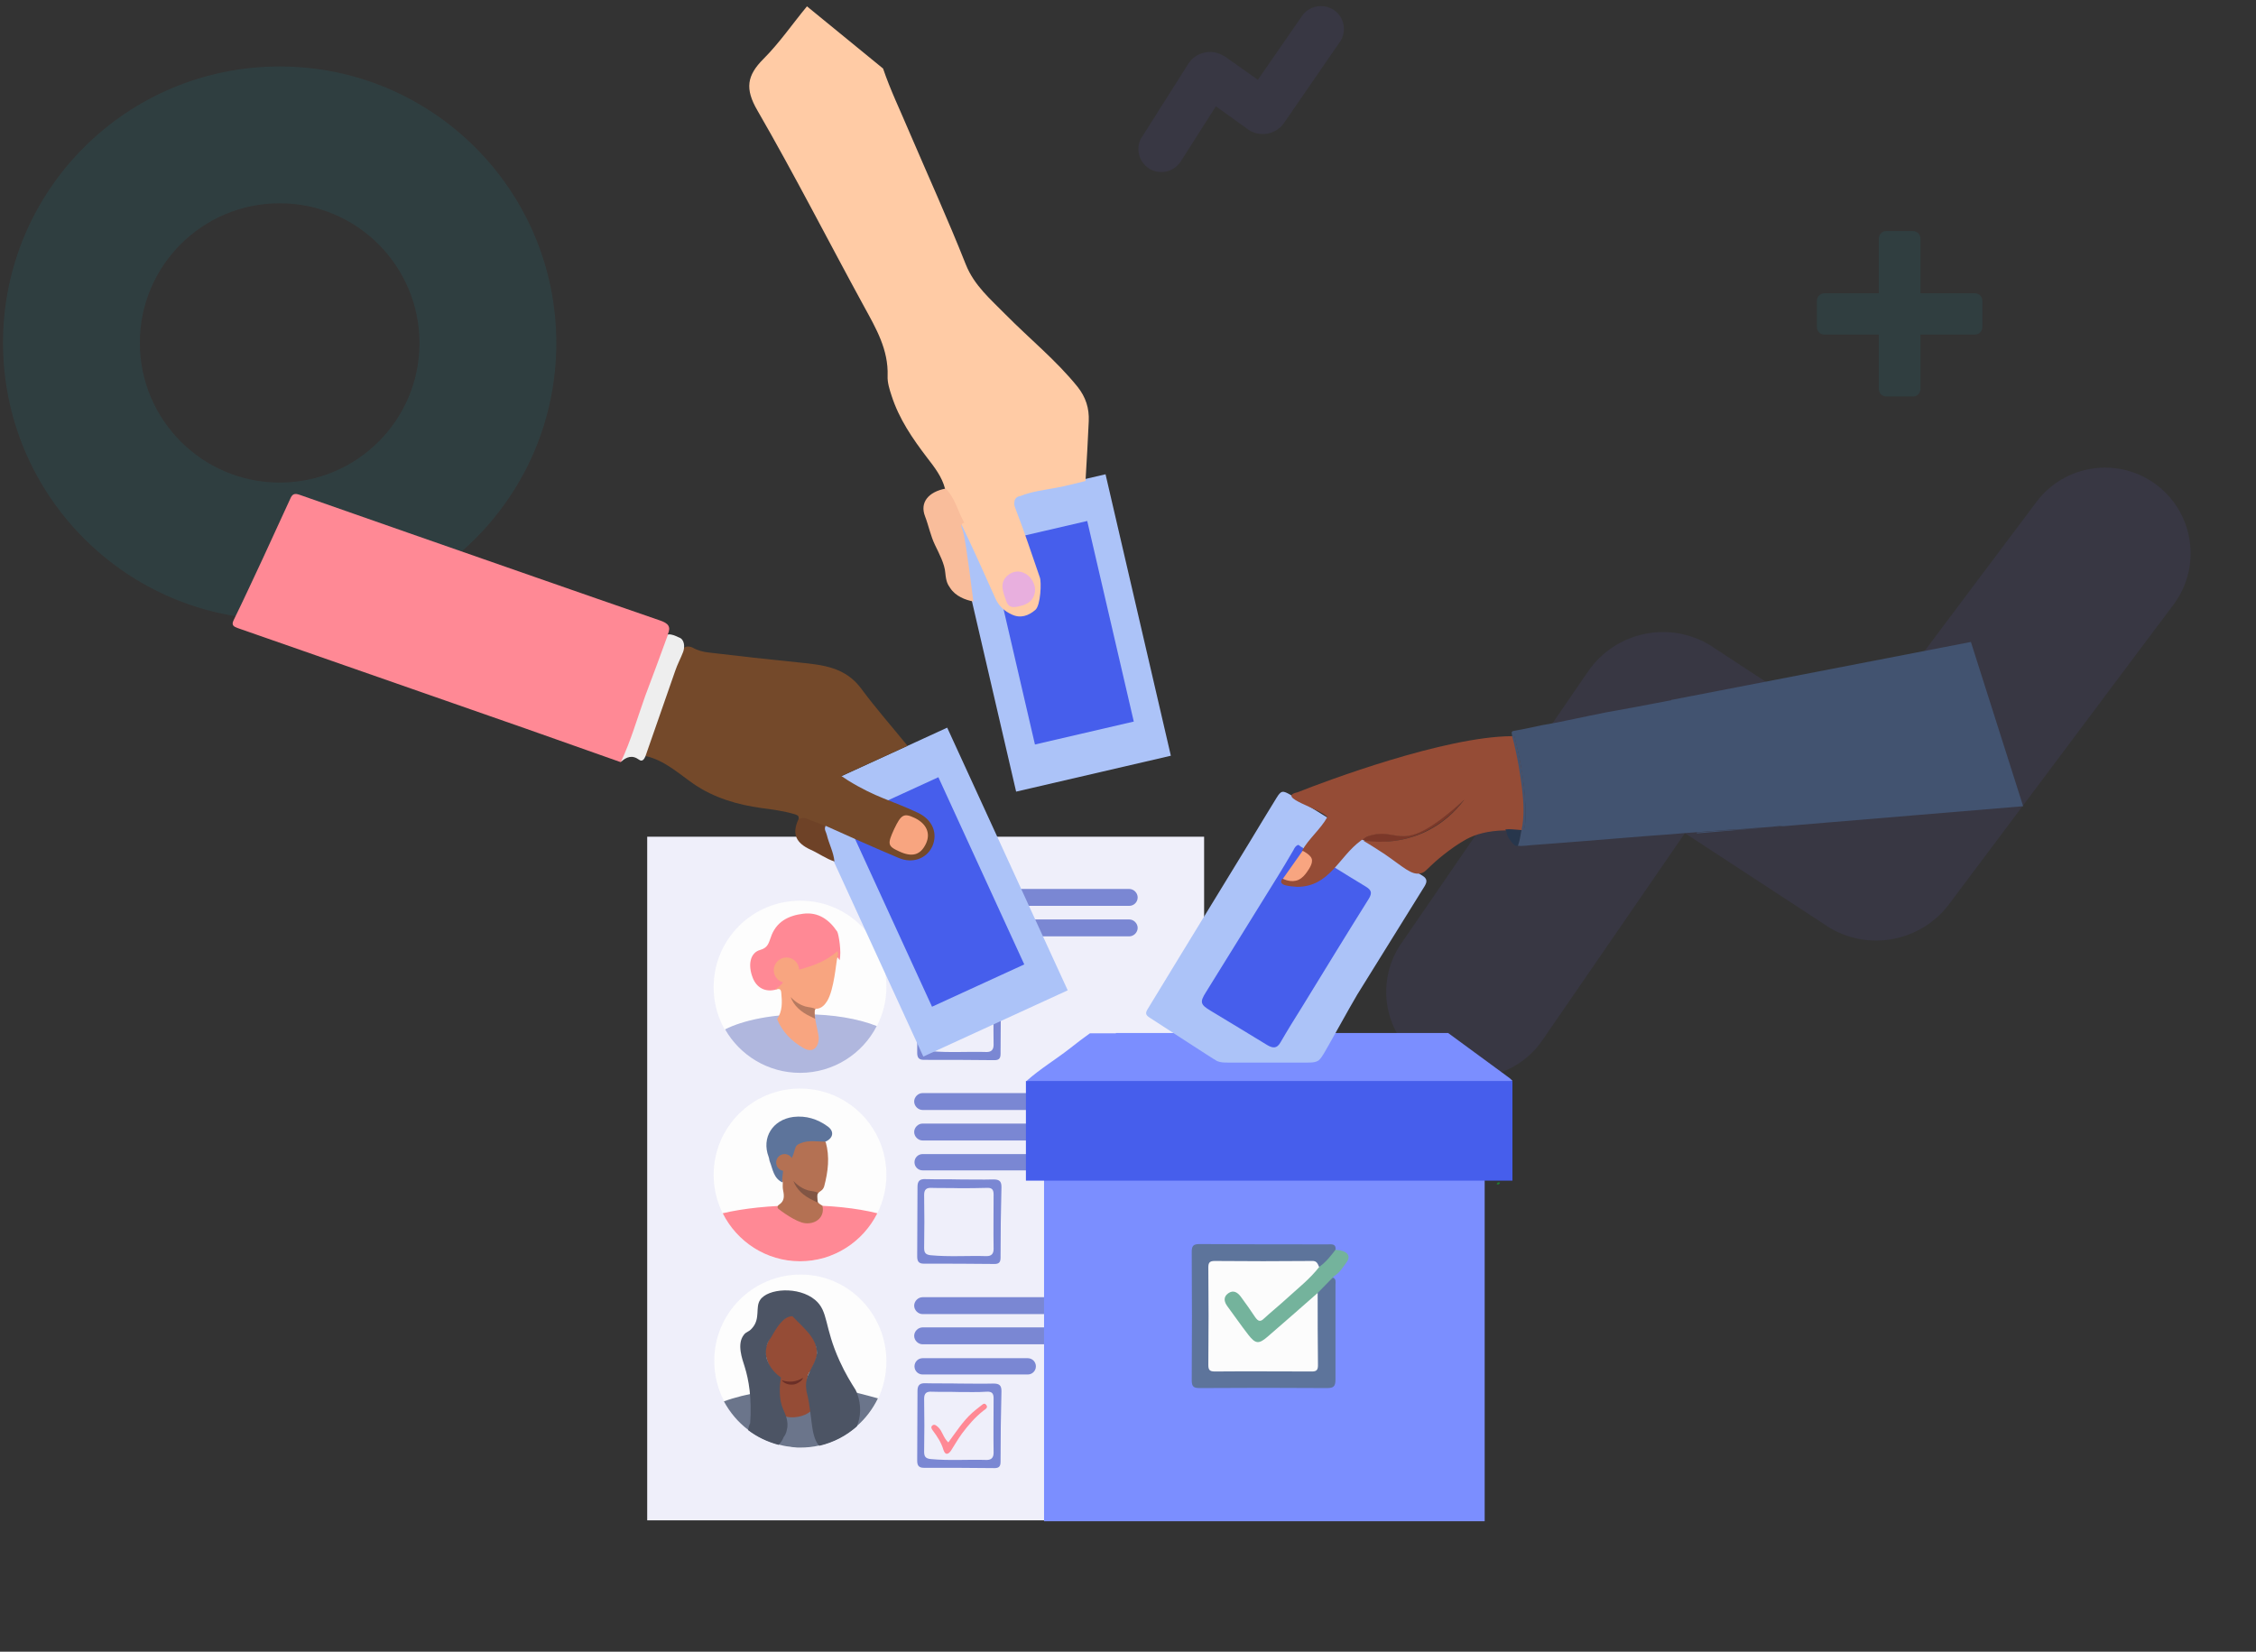 <?xml version="1.0" encoding="utf-8"?>
<!-- Generator: Adobe Illustrator 25.2.0, SVG Export Plug-In . SVG Version: 6.00 Build 0)  -->
<svg version="1.1" id="Capa_1" xmlns="http://www.w3.org/2000/svg" xmlns:xlink="http://www.w3.org/1999/xlink" x="0px" y="0px"
	 viewBox="0 0 747 547" style="enable-background:new 0 0 747 547;" xml:space="preserve">
<rect x="0" y="0" width="747" height="547" fill="#333333" stroke="none"/>
<style type="text/css">
	.st0{opacity:8.454241e-02;fill:#7367F0;enable-background:new    ;}
	.st1{opacity:7.026599e-02;fill-rule:evenodd;clip-rule:evenodd;fill:#00CFE8;enable-background:new    ;}
	.st2{opacity:7.393973e-02;fill-rule:evenodd;clip-rule:evenodd;fill:#00CFE8;enable-background:new    ;}
	.st3{fill:#227D35;}
	.st4{fill:#EFEFFA;}
	.st5{fill:#FDFDFD;}
	.st6{fill:#B0B7DE;}
	.st7{fill:#FF8995;}
	.st8{fill:#F8A580;}
	.st9{fill:#B67A60;}
	.st10{fill:#6B758B;}
	.st11{fill:#954C36;}
	.st12{fill:#6B2F27;}
	.st13{fill:#4C5464;}
	.st14{fill:#B47153;}
	.st15{fill:#5D749B;}
	.st16{fill:#815544;}
	.st17{fill:#7A87D3;}
	.st18{fill:#ACC3F8;}
	.st19{fill:#465EEC;}
	.st20{fill:#74492A;}
	.st21{fill:#EEEEEE;}
	.st22{fill:#6E4227;}
	.st23{fill:#FFCBA5;}
	.st24{fill:#F9BD9B;}
	.st25{fill:#E8AFDE;}
	.st26{fill:#7B8EFF;}
	.st27{fill:#74B39C;}
	.st28{fill:#FCFCFC;}
	.st29{fill:#7B3829;}
	.st30{fill:#27364C;}
	.st31{fill:#425370;}
</style>
<g id="_xD83D__xDCDD_-Pages-New">
	<g id="Login-" transform="translate(-113, -271)">
		<g id="Illustration" transform="translate(113.5, 271.5)">
			<g id="Shape" transform="translate(0.5, 0.5)">
				<g id="Group-59" transform="translate(0, 0.819)">
					<path id="Path" class="st0" d="M673.3,164.4c9.4-12.5,27.1-15.1,39.7-5.7c12.4,9.3,15,26.8,6,39.3l-0.3,0.4l-74.3,99.2
						c-9.5,12.6-27,15.8-40.3,7.4l-0.4-0.3l-46.8-30.6l-47.2,68.6c-8.8,12.8-26.1,16.1-39,7.6l-0.4-0.3c-12.8-8.8-16.1-26.1-7.6-39
						l0.3-0.4l61.8-90c9.2-13.4,27.3-17.1,41-8.4l0.4,0.3l47.6,31.2L673.3,164.4z"/>
					<path id="Path_1_" class="st0" d="M430.1,3.5c2.4-3.5,7.1-4.3,10.6-2c3.4,2.3,4.3,7,2.1,10.4l-0.1,0.1L424.1,39
						c-2.7,3.8-8,4.7-11.8,2.1l-0.1-0.1l-10.6-7.6L390,51.6c-2.2,3.5-6.8,4.6-10.4,2.5l-0.1-0.1c-3.5-2.2-4.6-6.8-2.5-10.3l0.1-0.1
						l15.3-24.2c2.5-4,7.8-5.2,11.8-2.7l0.2,0.1l0.2,0.1l10.9,7.7L430.1,3.5z"/>
					<path id="_x2B_" class="st1" d="M634.9,127v-18l0,0h18c1.4,0,2.5-1.1,2.5-2.5v-8.7c0-1.4-1.1-2.5-2.5-2.5h-18l0,0V77.2
						c0-1.4-1.1-2.5-2.5-2.5h-8.8c-1.4,0-2.5,1.1-2.5,2.5v18.1l0,0h-18c-1.4,0-2.5,1.1-2.5,2.5v8.7c0,1.4,1.1,2.5,2.5,2.5h18l0,0v18
						c0,1.4,1.1,2.5,2.5,2.5h8.8C633.8,129.5,634.9,128.4,634.9,127z"/>
					<path id="Oval" class="st2" d="M91.6,20.2c50.6,0,91.6,41,91.6,91.6s-41,91.6-91.6,91.6S0,162.3,0,111.7S41,20.2,91.6,20.2z
						 M91.6,65.5c-25.6,0-46.3,20.7-46.3,46.2S66,158,91.6,158s46.3-20.7,46.3-46.2S117.2,65.5,91.6,65.5z"/>
				</g>
			</g>
		</g>
	</g>
</g>
<g>
	<g>
		<path class="st3" d="M496.7,391.7c-0.3,0.5-0.6,0.7-1.1,0.5c0,0,0-0.1,0-0.1C495.8,391.6,496.2,391.4,496.7,391.7
			C496.7,391.6,496.7,391.7,496.7,391.7z"/>
		<g>
			<rect x="214.3" y="277.1" class="st4" width="184.4" height="226.4"/>
			<g>
				<g>
					<g>
						<path class="st5" d="M293.5,326.8c0,4.7-1.1,9.1-3.2,13.1c-6-2.4-14.5-3.9-24-3.9c-10.8,0-20.4,2-26.3,5
							c-2.4-4.2-3.7-9-3.7-14.1c0-15.8,12.8-28.6,28.6-28.6C280.7,298.2,293.5,311,293.5,326.8z"/>
						<path class="st6" d="M290.3,339.8c-4.7,9.2-14.3,15.5-25.4,15.5c-10.6,0-19.9-5.8-24.8-14.4c5.9-3,15.5-5,26.3-5
							C275.8,335.9,284.3,337.4,290.3,339.8z"/>
						<g>
							<path class="st7" d="M257,327.7c-3.5,1-6.5-0.5-7.8-4c-1.6-4.2-0.8-8.2,2.5-9.1c2.5-0.7,2.8-2.2,3.5-4.1
								c1.7-5.2,5.8-7.3,10.8-7.9c4.9-0.6,8.5,1.9,11.2,5.9c0.5,0.8,1.5,6.8,0.8,9.5c-1-1.8-1.8-1.4-2.8-0.6
								c-3.1,2.4-6.9,3.4-10.6,4.4c-1.6,0.4-2.8,0.1-3.1-1.8c-0.2-0.9-0.7-1.7-1.7-1.5c-1.1,0.2-0.8,1.3-0.8,2.1
								c0,0.6,0.3,1.2,0.6,1.8c1.1,2.5,0.6,3.7-1.8,5C257.5,327.4,257.2,327.5,257,327.7z"/>
							<path class="st8" d="M277.3,315c-3.7,3.3-7.9,4.8-12.3,6c-0.1,0-0.3,0.1-0.4,0.1c-0.1-2.2-1.9-4-4.2-4
								c-2.3,0-4.2,1.9-4.2,4.2c0,1.9,1.3,3.6,3.1,4c-0.3,0.5-0.8,0.9-1.3,1.4c-0.4,0.3-0.9,0.5-1.1,1c1.1-0.3,1.7-0.3,1.8,1.2
								c0.3,3,0.4,6-1.4,8.6c1.7,4.2,4.8,7.3,8.6,9.5c2.9,1.8,5.1,0.3,5.2-3.2c0-1.1-0.8-4.1-1.2-6.5c-0.3-1.6-0.3-2.9,0.2-3.2
								c0,0,0.1,0,0.2,0c1.7-0.1,2.8-1.3,3.6-2.6c2.3-3.8,3-13,3.2-13.6c0.2-0.7,0.3-1.5,0.4-2.2C277.4,315.5,277.3,315.2,277.3,315
								z"/>
							<path class="st9" d="M269.9,337.4c-0.5-0.2-0.9-0.5-1.4-0.7c-3.5-1.6-5.7-3.8-6.7-6.5c1.8,1.9,3.5,2.7,4.8,3.1
								c1.5,0.4,2.6,0.3,3.4,0.9C269.6,334.4,269.7,335.8,269.9,337.4z"/>
						</g>
					</g>
					<g>
						<path class="st5" d="M293.5,450.9c0,4.4-1,8.5-2.7,12.2c-1.7,3.5-4.1,6.7-7,9.2c-3.5,3.1-7.7,5.3-12.4,6.4
							c-2.1,0.5-4.2,0.7-6.4,0.7c-0.6,0-1.3,0-1.9-0.1h0c-0.5,0-1-0.1-1.5-0.2c-1.3-0.1-2.5-0.4-3.7-0.7c-3.7-1-7.1-2.6-10.1-4.9
							c-3.3-2.5-6-5.7-8-9.4c-2.1-4-3.3-8.6-3.3-13.4c0-15.8,12.8-28.6,28.6-28.6S293.5,435.1,293.5,450.9z"/>
						<path class="st10" d="M290.7,463.1c-1.7,3.5-4.1,6.7-7,9.2c-3.5,3.1-7.7,5.3-12.4,6.4c-2.1,0.5-4.2,0.7-6.4,0.7
							c-0.6,0-1.3,0-1.9-0.1h0c-0.5,0-1-0.1-1.5-0.2c-1.3-0.1-2.5-0.4-3.7-0.7c-3.7-1-7.1-2.6-10.1-4.9c-3.3-2.5-6-5.7-8-9.4
							c3.5-1.3,7.9-2.4,12.8-3.2c1.7-0.3,3.5-0.5,5.4-0.6c0.1,0,0.1,0,0.2,0c2.8-0.2,5.8-0.4,8.9-0.4h0.4c5.9,0,11.5,0.5,16.5,1.4
							C286.2,461.9,288.6,462.5,290.7,463.1z"/>
						<path class="st11" d="M258,467.7c-0.6-0.9-0.2-2.1-0.4-4.1c-0.2-1.7,0.4-3.4,0.5-5.1c0-1.1,0-1.9-0.9-2.7
							c-1.4-1.2-2.3-2.8-2.9-4.5c-0.5-1.3-0.8-2.6-1.1-3.9c-0.1-0.3,0-0.4,0.1-0.7c0.7-1.8,1.5-3.6,2.4-5.2c1.2-2,2.5-3.9,4.5-5.2
							c0.4-0.2,0.8-0.5,1.2-0.6c0.6-0.2,1.1-0.2,1.6,0.3c1.8,2.1,3.8,4,5.6,6.1c1.1,1.3,1.6,3,1.9,4.7c0.4,2.4-0.6,4.5-1.7,6.5
							c-0.1,0.2-0.2,0.5-0.3,0.7c-1.1,0.9-1.2,2.1-1.1,3.4c0.1,0.9,0,1.9,0,2.8c0,1.9,0.1,1.6,1.7,2c0.8,0.2,1.7,0.3,2.4,0.7
							c-0.1,0-0.1,0-0.2,0.1c-0.1,0.1-0.1,0.3-0.1,0.4c0,0.3-1.3,3.6-4.6,5.1C263.7,469.8,259.4,469.8,258,467.7z"/>
						<path class="st12" d="M258.8,457.1c2.5,0.8,4.8,0.6,7.1-0.8c-0.2,0.9-1.8,2-3,2.2C261.4,458.7,259.9,458.4,258.8,457.1z"/>
						<path class="st13" d="M283.7,472.4c-3.5,3.1-7.7,5.3-12.4,6.4c-0.3-0.3-0.6-0.6-0.8-1c-0.6-1-1-2.3-1.3-3.7v0
							c-0.7-3.7-0.9-8.5-2.1-13.1c-0.1-0.3-0.1-0.5-0.1-0.8c-0.3-1.7,0-3.1,0.4-4.4c0,0,0,0,0,0c0.1-0.4,0.3-0.8,0.5-1.1
							c0.9-2.1,2.3-3.9,2.6-6.6c-0.1-5.2-4.5-8.3-8.1-12.2c-3.3,0-5.6,4.5-7.2,7.2c-0.7,0.9-1.3,2.1-1.5,3.5c-0.2,1-0.1,1.9,0.1,2.9
							c0,0.1,0.1,0.3,0.1,0.4c0,0.1,0,0.2,0.1,0.3c0.7,2.3,2.3,4.4,4.6,6c-0.3,1.6-0.4,3-0.4,4.3c0,2.8,0.5,4.9,1.2,6.4
							c0.6,1.4,1.9,4,1.1,6.8c-0.2,1-0.6,1.7-1,2.2c-0.2,0.5-0.5,1.2-1,1.8c-0.2,0.3-0.5,0.6-0.7,0.8c-3.7-1-7.1-2.6-10.1-4.9
							c0.1-0.7,0.3-1.5,0.7-2.3c0.6-8.3-0.5-14.4-1.8-18.6c-0.9-2.8-2.6-7.5-0.4-10.5c0.9-1.3,1.6-0.9,2.8-2.3
							c2.9-3.2,1-6.9,2.7-9.4c2.5-3.8,12.7-4.6,18.2,0c4.5,3.8,2.9,8.8,8.1,20.2c1.9,4.2,3.9,7.4,5.3,9.6c0.2,0.4,0.3,0.7,0.5,1.1
							C285.3,465.6,285,469.3,283.7,472.4z"/>
					</g>
					<g>
						<path class="st5" d="M293.5,389.1c0,4.6-1.1,8.9-3,12.7c-4.7,9.4-14.4,15.9-25.6,15.9c-11.2,0-20.9-6.5-25.6-15.9
							c-1.9-3.8-3-8.1-3-12.7c0-15.8,12.8-28.6,28.6-28.6C280.7,360.5,293.5,373.3,293.5,389.1z"/>
						<path class="st7" d="M290.5,401.8c-4.7,9.4-14.4,15.9-25.6,15.9c-11.2,0-20.9-6.5-25.6-15.9c6.8-1.6,15.8-2.6,25.6-2.6
							C274.7,399.1,283.7,400.1,290.5,401.8z"/>
						<g>
							<path class="st14" d="M272.3,399.3c0.9,3.5-1.9,6.2-5.7,5.8c-3-0.3-8.2-4.2-8.9-4.8c-0.4-0.4-0.3-1,0.2-1.3
								c1.9-1.2,1.8-2.9,1.4-4.8c-0.2-0.9-0.1-1.8-0.1-2.7c-1.2-2.1-0.1-4.5-0.7-6.6c-0.2-0.6,0.7-1.2,1.3-1
								c1.6,0.6,1.8-0.5,2.3-1.4c0.2-0.4,0.4-0.8,0.5-1.2c0.4-2.9,2.6-3.7,5.1-3.8c1.9-0.1,3.9-0.8,5.7,0.7
								c1.4,4.9,0.8,9.8-0.5,14.7c-0.2,0.6-0.5,1.1-1.1,1.5C269.5,395.9,269.7,397.9,272.3,399.3z"/>
							<path class="st15" d="M273.3,378.1c-2.7,0-5.5-0.6-8.2,0.5c-1.1,0.4-1.6,0.9-1.9,2c-0.3,1.1-0.6,2.2-1.2,3.2
								c-0.3,0.6-0.7,1.7-1.9,0.6c-0.8-0.7-1.5,0.1-1.2,0.9c1,2.1-0.2,4.2,0.2,6.3c-3-1.4-3.2-4.4-4.2-6.9c-0.2-0.5-0.2-1.1-0.4-1.6
								c-2.4-6.3,1.3-12.3,8.2-13.2c4.2-0.5,8,0.7,11.3,3.1C276.3,374.6,276,376.9,273.3,378.1z"/>
							<path class="st16" d="M270.8,398.3c-0.5-0.2-0.9-0.5-1.4-0.7c-3.5-1.6-5.7-3.8-6.7-6.5c1.8,1.9,3.5,2.7,4.8,3.1
								c1.5,0.4,2.6,0.3,3.4,0.9C270.5,395.3,270.6,396.7,270.8,398.3z"/>
							<circle class="st14" cx="259.8" cy="385" r="2.8"/>
						</g>
					</g>
				</g>
				<path class="st7" d="M314,477.7c2.6-3.5,4.8-7,7.9-9.8c0.9-0.8,1.8-1.5,2.7-2.2c0.6-0.4,1.2-1.3,1.9-0.5c0.9,1-0.4,1.6-0.9,2
					c-2.8,2.2-5,4.8-7.1,7.6c-1.3,1.8-2.4,3.7-3.6,5.6c-0.9,1.3-1.9,1.6-2.5-0.2c-0.7-2.4-2-4.4-3.5-6.4c-0.4-0.5-0.8-1.2-0.2-1.7
					c0.7-0.6,1.3,0,1.9,0.5C312.1,474,312.3,476.1,314,477.7z"/>
				<g>
					<path class="st17" d="M317.7,323.1c3.7,0,7.5,0.1,11.2,0c1.9,0,2.7,0.5,2.7,2.5c-0.2,7.8-0.3,15.6-0.3,23.4
						c0,1.5-0.5,2.1-2,2.1c-7.8-0.1-15.6-0.1-23.4-0.1c-1.8,0-2.2-0.9-2.2-2.4c0-7.7,0.1-15.4,0.1-23.1c0-1.9,0.8-2.6,2.7-2.5
						C310.2,323.1,313.9,323,317.7,323.1C317.7,323,317.7,323,317.7,323.1z M317.5,325.9C317.5,325.9,317.5,325.9,317.5,325.9
						c-3-0.1-6,0-9-0.1c-1.7-0.1-2.5,0.5-2.5,2.3c0.1,5.9,0.1,11.8,0,17.6c0,1.6,0.5,2.2,2.1,2.4c6.2,0.6,12.4,0.1,18.6,0.3
						c1.5,0,2.3-0.7,2.3-2.4c-0.1-6,0-12,0-18c0-1.7-0.6-2.3-2.3-2.2C323.8,325.9,320.6,325.9,317.5,325.9z"/>
					<g>
						<path class="st17" d="M373.9,300h-68.4c-1.5,0-2.8-1.3-2.8-2.8l0,0c0-1.5,1.3-2.8,2.8-2.8h68.4c1.5,0,2.8,1.3,2.8,2.8l0,0
							C376.7,298.8,375.4,300,373.9,300z"/>
						<path class="st17" d="M373.9,310.1h-68.4c-1.5,0-2.8-1.3-2.8-2.8v0c0-1.5,1.3-2.8,2.8-2.8h68.4c1.5,0,2.8,1.3,2.8,2.8v0
							C376.7,308.8,375.4,310.1,373.9,310.1z"/>
						<path class="st17" d="M340.3,320.1h-34.8c-1.5,0-2.7-1.2-2.7-2.7l0,0c0-1.5,1.2-2.7,2.7-2.7h34.8c1.5,0,2.7,1.2,2.7,2.7l0,0
							C343,318.9,341.8,320.1,340.3,320.1z"/>
					</g>
				</g>
				<g>
					<path class="st17" d="M317.7,390.6c3.7,0,7.5,0.1,11.2,0c1.9,0,2.7,0.5,2.7,2.5c-0.2,7.8-0.3,15.6-0.3,23.4
						c0,1.5-0.5,2.1-2,2.1c-7.8-0.1-15.6-0.1-23.4-0.1c-1.8,0-2.2-0.9-2.2-2.4c0-7.7,0.1-15.4,0.1-23.1c0-1.9,0.8-2.6,2.7-2.5
						C310.2,390.6,313.9,390.5,317.7,390.6C317.7,390.6,317.7,390.6,317.7,390.6z M317.5,393.5C317.5,393.4,317.5,393.4,317.5,393.5
						c-3-0.1-6,0-9-0.1c-1.7-0.1-2.5,0.5-2.5,2.3c0.1,5.9,0.1,11.8,0,17.6c0,1.6,0.5,2.2,2.1,2.4c6.2,0.6,12.4,0.1,18.6,0.3
						c1.5,0,2.3-0.7,2.3-2.4c-0.1-6,0-12,0-18c0-1.7-0.6-2.3-2.3-2.2C323.8,393.5,320.6,393.5,317.5,393.5z"/>
					<g>
						<path class="st17" d="M373.9,367.6h-68.4c-1.5,0-2.8-1.3-2.8-2.8l0,0c0-1.5,1.3-2.8,2.8-2.8h68.4c1.5,0,2.8,1.3,2.8,2.8l0,0
							C376.7,366.3,375.4,367.6,373.9,367.6z"/>
						<path class="st17" d="M373.9,377.7h-68.4c-1.5,0-2.8-1.3-2.8-2.8l0,0c0-1.5,1.3-2.8,2.8-2.8h68.4c1.5,0,2.8,1.3,2.8,2.8l0,0
							C376.7,376.4,375.4,377.7,373.9,377.7z"/>
						<path class="st17" d="M340.3,387.6h-34.8c-1.5,0-2.7-1.2-2.7-2.7l0,0c0-1.5,1.2-2.7,2.7-2.7h34.8c1.5,0,2.7,1.2,2.7,2.7l0,0
							C343,386.4,341.8,387.6,340.3,387.6z"/>
					</g>
				</g>
				<g>
					<path class="st17" d="M317.7,458.2c3.7,0,7.5,0.1,11.2,0c1.9,0,2.7,0.5,2.7,2.5c-0.2,7.8-0.3,15.6-0.3,23.4
						c0,1.5-0.5,2.1-2,2.1c-7.8-0.1-15.6-0.1-23.4-0.1c-1.8,0-2.2-0.9-2.2-2.4c0-7.7,0.1-15.4,0.1-23.1c0-1.9,0.8-2.6,2.7-2.5
						C310.2,458.2,313.9,458.1,317.7,458.2C317.7,458.1,317.7,458.2,317.7,458.2z M317.5,461C317.5,461,317.5,461,317.5,461
						c-3-0.1-6,0-9-0.1c-1.7-0.1-2.5,0.5-2.5,2.3c0.1,5.9,0.1,11.8,0,17.6c0,1.6,0.5,2.2,2.1,2.4c6.2,0.6,12.4,0.1,18.6,0.3
						c1.5,0,2.3-0.7,2.3-2.4c-0.1-6,0-12,0-18c0-1.7-0.6-2.3-2.3-2.2C323.8,461.1,320.6,461,317.5,461z"/>
					<g>
						<path class="st17" d="M373.9,435.2h-68.4c-1.5,0-2.8-1.3-2.8-2.8v0c0-1.5,1.3-2.8,2.8-2.8h68.4c1.5,0,2.8,1.3,2.8,2.8v0
							C376.7,433.9,375.4,435.2,373.9,435.2z"/>
						<path class="st17" d="M373.9,445.2h-68.4c-1.5,0-2.8-1.3-2.8-2.8l0,0c0-1.5,1.3-2.8,2.8-2.8h68.4c1.5,0,2.8,1.3,2.8,2.8l0,0
							C376.7,444,375.4,445.2,373.9,445.2z"/>
						<path class="st17" d="M340.3,455.2h-34.8c-1.5,0-2.7-1.2-2.7-2.7l0,0c0-1.5,1.2-2.7,2.7-2.7h34.8c1.5,0,2.7,1.2,2.7,2.7l0,0
							C343,454,341.8,455.2,340.3,455.2z"/>
					</g>
				</g>
			</g>
		</g>
		<g>
			<g>
				
					<rect x="262" y="269.1" transform="matrix(0.417 0.909 -0.909 0.417 448.993 -109.391)" class="st18" width="95.7" height="52.6"/>
				
					<rect x="275.7" y="278.6" transform="matrix(0.417 0.909 -0.909 0.417 448.993 -109.391)" class="st19" width="68.2" height="33.6"/>
			</g>
			<g>
				<path class="st20" d="M273.4,273.5c8,3.6,16,7.2,24.1,10.6c4.6,2,9.3,0.3,11.2-3.8c1.9-4.3,0.1-8.8-4.7-11.1
					c-8.9-4.2-13.9-5-23.3-10.8c-0.9-0.6-1.7-1.1-2.1-1.4c7.3-3.3,14.6-6.7,21.9-10c-5.1-6.3-10.5-12.4-15.3-18.9
					c-5.3-7.2-12.8-7.9-20.6-8.7c-10-1-19.9-2.1-29.9-3.3c-1.9-0.2-3.8-0.7-5.5-1.7c-2.2-0.9-3.3,0.3-4.2,2.1
					c-2.7,5.4-3.9,11.3-6.2,16.8c-1.5,3.6-2.6,7.4-4,11.2c-0.7,1.9-1.6,3.8-1,5.9c6.3,1.4,10.9,5.8,16,9.3
					c6.6,4.5,14.3,6.8,22.3,7.9c3.8,0.5,7.6,1,11.2,2.1c0.9,0.3,1.3,0.6,1.1,1.5C267.4,272,270.1,273.9,273.4,273.5z"/>
				<path class="st7" d="M77.4,205.3c3.3-6.7,6.4-13.5,9.6-20.3c3-6.6,6.1-13.2,9.1-19.8c0.7-1.7,1.5-1.9,3.2-1.3
					c11.9,4.2,23.8,8.3,35.7,12.5c27.9,9.7,55.7,19.5,83.6,29.1c2.6,0.9,3.7,2,2.5,4.6c0.3,0.6,0.3,1.3,0.1,1.9
					c-2,5.6-3.9,11.3-5.9,16.9c-0.2,0.6-0.5,1.2-1.1,1.5c0,0.2,0,0.3,0,0.5c-1,5.6-3.6,10.6-5.3,16c-0.7,2.2-1.8,4-3.4,5.5
					c-10.5-3.7-21-7.4-31.4-11.1c-17.6-6.1-35.1-12.3-52.7-18.4c-14.2-5-28.5-9.9-42.7-14.9C77.4,207.5,76.5,207.1,77.4,205.3z"/>
				<path class="st21" d="M221.2,210.1c-2.5,6.8-5,13.7-7.6,20.5c-2.6,7.3-4.7,14.7-8,21.7c1.8-1.6,3.7-2.4,6-0.7
					c1.1,0.8,1.7-0.2,2.1-1.1c3.3-9.5,6.6-19,9.9-28.4c0.7-2.1,1.8-4.1,2.6-6.2c0.6-1.6,0.5-4.2-1.4-4.8
					C223.7,210.6,222.6,210,221.2,210.1z"/>
				<path class="st22" d="M273.4,273.5c-2.1-0.8-4.3-1.5-6.3-2.4c-1-0.4-1.8-0.2-2.7,0.2c-2.3,4.9-0.8,7.9,4,10.1
					c2.7,1.2,5.1,3,7.9,3.9c-0.3-3.1-1.8-5.8-2.5-8.7C273.6,275.6,272.7,274.6,273.4,273.5z"/>
				<path class="st8" d="M296.1,274.5c-2.3,5-2.2,5.7,1.5,7.4c4.4,2.1,7.2,1.3,9-2.5c1.6-3.4,0.2-6.6-3.7-8.5
					C299.3,269.2,298.4,269.7,296.1,274.5z"/>
			</g>
		</g>
		<g>
			<g>
				
					<rect x="303.6" y="183.4" transform="matrix(0.226 0.974 -0.974 0.226 476.079 -180.086)" class="st18" width="95.7" height="52.6"/>
				
					<rect x="317.3" y="192.8" transform="matrix(0.226 0.974 -0.974 0.226 476.079 -180.086)" class="st19" width="68.2" height="33.6"/>
			</g>
			<g>
				<path class="st23" d="M344.3,191.2c-2.6-7.5-5.1-15.1-8-22.6c-0.4-1-0.6-1.8-0.4-2.3c0-0.1,0-0.1,0-0.2c0.1-1,0.9-1.7,1.9-1.8
					c3.9-1.6,8-2,12.1-2.8c3.2-0.6,6.3-1.4,9.5-2.2c0-0.4,0.1-0.8,0.1-1.2c0.4-6.2,0.7-12.4,1-18.6c0.2-4.3-1-8-3.7-11.4
					c-7.1-8.8-15.9-15.9-23.8-23.9c-5-5.1-10.4-9.6-13.2-16.6c-5.9-14.9-12.5-29.4-18.8-44.1c-2.9-6.9-6.2-13.7-8.6-20.8
					c-8.4-6.9-16.8-13.7-25.2-20.6c-4.8,5.8-9.1,12.1-14.4,17.4c-5.5,5.5-6.2,9.9-2,17.1c12.3,21.3,23.5,43.3,35.3,64.9
					c4,7.3,8.1,14.3,7.8,23c-0.1,2.1,0.6,4.4,1.3,6.5c2.5,7.8,7,14.3,11.8,20.6c2.4,3.1,4.9,6.3,5.9,10.2c1.3,4.2,4,7.8,5.5,12
					c3.9,8,7.5,16.2,11.2,24.4c1.1,2.5,3,4.2,5.4,5.3c2.9,1.4,5.6,0.4,7.8-1.5C344.6,200.5,344.9,192.7,344.3,191.2z"/>
				<path class="st24" d="M319.3,173.1c-0.4,0.1-0.7,0.3-0.8,0.5c-0.4,0.6,0.1,1.6,0.2,1.8c0.5,1.1,1.5,7,3.6,23.8
					c-2.6-0.5-5.9-1.7-7.7-4.5c-0.8-1.2-1.3-1.9-1.6-5c-0.2-2.9-2-6.3-3.4-9.2c-1.5-3.1-2.1-6.4-3.3-9.5c-1.8-4.6,1.1-8.1,6.8-9.2
					C316.3,164.9,317.1,169.4,319.3,173.1z"/>
				<path class="st25" d="M337.4,200.8c-0.9,0.2-2.1,0.5-3.1-0.1c-0.5-0.3-0.8-0.8-1.1-1.6c-1-2.9-2.4-5.9,0.3-8.4
					c0.9-0.8,1.9-1.3,3-1.4c1.7-0.2,3,0.7,3.4,0.9c2.1,1.4,3.6,4.5,2.4,7.2C341.4,199.8,338.8,200.5,337.4,200.8z"/>
			</g>
		</g>
		<g>
			<g>
				<path class="st26" d="M499.8,357c-6.8-5-13.5-9.9-20.3-14.9c-0.4,0-0.9,0-1.3,0v0H369.5v0.1c-2.9,0-5.7,0-8.6,0
					c-2.2,1.6-4.4,3.2-6.5,4.9c-4.7,3.7-9.9,6.8-14.4,10.8c0.9,0.6,1.9,0.5,2.9,0.5c51.7,0,103.3,0,155,0c1,0,2,0.1,2.9-0.5
					C500.5,357.7,500.2,357.3,499.8,357z"/>
				<rect x="345.7" y="376.4" class="st26" width="145.9" height="127.4"/>
				<path class="st15" d="M441.3,423.1c1.2,0.4,0.9,1.5,0.9,2.3c0,10.5,0,21,0,31.5c0,2.2-0.6,2.8-2.8,2.8c-14-0.1-28.1-0.1-42.1,0
					c-2,0-2.7-0.4-2.7-2.6c0.1-14.1,0.1-28.2,0-42.4c0-2,0.4-2.7,2.6-2.7c14.1,0.1,28.2,0.1,42.4,0.1c1.3,0,2.9-0.3,2.6,1.9
					c-0.5,2.9-2.8,4.1-4.8,5.8c-0.4,0.3-0.9,0-1.4-0.3c-0.9-1-2.2-1.1-3.4-1.1c-9.6,0-19.2,0-28.8,0c-2.7,0-2.9,0.3-2.9,3.1
					c0,9.8,0,19.5,0,29.3c0,2,0.6,2.8,2.7,2.8c9.8-0.1,19.5,0,29.3,0c2.1,0,2.7-0.8,2.7-2.8c0-7.1-0.2-14.2,0.1-21.3
					C436.6,426.4,438.7,424.6,441.3,423.1z"/>
				<path class="st27" d="M441.3,423.1c-1.7,1.7-3.3,3.4-5,5.1c-1,2.3-3.2,3.5-4.9,5.1c-3.8,3.5-7.7,6.9-11.7,10.2
					c-2.4,1.9-4.5,1.7-6.4-0.6c-2.6-3.2-4.9-6.6-7.3-10c-1.3-1.9-1.1-4,0.4-5.1c1.4-1,3.4-0.6,4.8,1.1c1.7,1.9,3.1,4.1,4.5,6.2
					c1,1.4,1.7,1.6,3.1,0.4c5.4-4.7,10.9-9.3,15.9-14.5c0.6-0.7,1.3-1.3,2.2-1.5c2.1-1.5,3.7-3.5,5.3-5.6c3.8,0.2,5.3,1.9,3.7,4.1
					c-1.1,1.5-2.2,3.3-3.8,4.4C441.7,422.6,441.5,422.9,441.3,423.1z"/>
				<path class="st28" d="M436.8,419.6c-3.1,4-7.1,7.1-10.8,10.5c-2.4,2.2-5,4.3-7.4,6.5c-1.3,1.3-2,1-3-0.4
					c-1.5-2.3-3.1-4.5-4.7-6.7c-1.1-1.5-2.5-2.4-4.2-1.2c-1.7,1.2-1.4,2.8-0.3,4.3c2.3,3.1,4.5,6.3,6.9,9.4c2.4,3.1,3.5,3.2,6.4,0.7
					c5.6-4.8,11.1-9.7,16.6-14.5c0,8,0,16,0.1,24c0,1.6-0.6,2-2,2c-10.7,0-21.5-0.1-32.2,0c-1.6,0-2.1-0.5-2.1-2.1
					c0.1-10.8,0.1-21.6,0-32.4c0-1.6,0.5-2.1,2.1-2.1c10.7,0.1,21.5,0.1,32.2,0C436.1,417.5,436.3,418.6,436.8,419.6z"/>
				<rect x="339.7" y="358" class="st19" width="161.1" height="33"/>
			</g>
			<g>
				<path class="st18" d="M449.4,329.4c7.4-12,14.9-23.9,22.3-35.9c0.9-1.5,0.9-2.5-0.7-3.5c-3.6-2.1-7.2-4.3-10.8-6.5
					c-10.9-6.7-21.9-13.5-32.8-20.2c-2.7-1.6-3.2-1.5-4.7,0.9c-3,4.9-6,9.8-9,14.8c-7.3,12-14.7,24-22,36
					c-3.9,6.4-7.8,12.8-11.7,19.2c-0.8,1.3-0.7,2,0.8,2.9c1.9,1.2,21,13.7,22.2,14.3c1.2,0.5,2.4,0.5,3.6,0.5c8.8,0,17.6,0,26.4,0
					c1.2,0,2.5,0,3.6-0.7c0.7-0.6,1.2-1.4,1.7-2.2C438.8,348.3,447.4,332.7,449.4,329.4z"/>
				<path class="st19" d="M429.9,279.8c0.2,0.1,0.5,0.3,0.7,0.5c7.2,4.4,14.3,8.9,21.6,13.3c1.8,1.1,2.3,2,1,4.1
					c-7.4,11.8-14.6,23.6-21.9,35.5c-2.5,4-5,8-7.3,12c-1.2,2.1-2.5,2-4.4,0.9c-6.2-3.8-12.5-7.6-18.8-11.4c-3.3-2-3.6-2.8-1.5-6.1
					c7.9-12.8,15.9-25.6,23.8-38.4c1.8-2.9,3.5-5.8,5.2-8.7C428.7,280.7,429,280.1,429.9,279.8z"/>
				<g>
					<g>
						<path class="st29" d="M453.3,278.7c-0.8-0.2-1.6-0.4-2.4-0.7c0.3-0.2,0.6-0.4,0.9-0.5c0.4-0.2,0.9-0.5,1.3-0.7
							c10.8-3.5,10.2,7.6,31.7-12c-1.9,2.5-6.3,7.7-14,11.1C463.3,279.2,456.4,279,453.3,278.7z"/>
					</g>
					<path class="st11" d="M501.4,243.8h-0.7c-22.4,0.1-61.8,14.9-71.1,18.6c-7.3,1.6,7.7,5.4,9.9,8.2c-2.2,4-6.4,7.4-8.4,11.2
						c0.1,0,0.1,0.1,0.2,0.1c0.5,0.2,0.9,0.5,1.2,0.7c0,0,0,0,0,0c4.6,3.7-3.6,10.7-7.9,8.4c-1.8,2.5,3.1,2.5,4.9,2.7
						c10.8,0,13.8-10,21.1-15.3c0.1-0.1,0.2-0.2,0.3-0.2c0.3-0.2,0.6-0.4,0.9-0.6c0.4-0.3,0.8-0.5,1.3-0.7
						c10.8-3.5,10.2,7.6,31.7-12c-0.1,0.2-0.2,0.3-0.4,0.5c-2.1,2.7-6.4,7.5-13.6,10.6c-8.7,3.7-16.5,2.8-19.5,2.3
						c0,0,0.1,0,0.1,0.1c1.7,1,4.1,2.5,7,4.4c6.4,4.4,9,7.2,12.1,6.4c1.2-0.3,1.7-1,3.3-2.5c1.2-1.2,6.5-5.9,11.8-8.8
						c3-1.6,7-2.8,12.8-2.9c0.2,0,0.4,0,0.6,0c2.4-0.1,3.8,0.2,4.6,0.1h0c0,0,0,0,0.1,0c1.1-0.2,1.2-1.1,1.3-4.8
						C505.2,261,503.5,251.9,501.4,243.8z"/>
					<path class="st30" d="M503.8,274.9c-0.4,1.7-0.5,3.5-1.2,5.2c-0.9,0.2-1.4-0.4-1.8-0.9c-0.9-1.1-1.8-2.2-2-3.7
						c0-0.2-0.2-0.4-0.3-0.7c0,0,0-0.1-0.1-0.1c1.4-0.2,2.8,0,4.2,0.1C503,274.8,503.3,274.9,503.8,274.9L503.8,274.9
						C503.7,274.9,503.8,274.9,503.8,274.9z"/>
					<path class="st8" d="M432.6,289c-0.6,0.8-1.4,1.8-2.7,2.4c-2.4,1-4.7-0.2-5.1-0.4c2.2-3.1,4.3-6.1,6.5-9.2
						c0.1,0,0.2,0.1,0.3,0.1c0.5,0.3,2.2,1.2,2.7,2.4C434.9,285.9,433.3,288,432.6,289z"/>
					<path class="st31" d="M590.3,273.6c0.2,0,0.3,0,0.5,0.1c0,0,0-0.1,0-0.1C590.6,273.6,590.4,273.6,590.3,273.6z M500.7,243.8
						c0.9,3.3,1.6,6.7,2.2,10.1c0.4,2.5,0.8,4.9,1.1,7.4c0.5,4.5,0.8,9.1-0.2,13.6c1.1-0.2,1.2-1.1,1.3-4.8
						c0.1-9.1-1.6-18.1-3.7-26.3H500.7z"/>
					<path class="st31" d="M669.9,267c-26.4,2.2-52.8,4.4-79.2,6.6c-0.2,0-0.3,0-0.5,0c-0.3-0.1-0.6-0.1-0.9-0.1
						c-3.1,0.5-6.2,0.5-9.3,0.8c-3,0.3-6,0.4-9,0.6c-3.1,0.2-6.1,0.5-9.2,0.7c-0.4,0-0.8,0.1-1.2,0.1c-3.4,0.2-6.8,0.6-10.3,0.8
						c-3.4,0.2-24.8,2-27.7,2.2c-3.1,0.3-13.5,1-14.4,1.1c-1.9,0.1-3.7,0.5-5.6,0.3c0.7-1.7,0.8-3.5,1.2-5.2c0,0,0,0,0,0
						c1.1-0.2,1.2-1.1,1.3-4.8c0.1-9.1-1.6-18.1-3.7-26.3h-0.7c0,0,0-0.1,0-0.1c-0.3-1.6-0.3-1.5,1.4-1.8c2.8-0.5,5.5-1.1,8.3-1.7
						c2.6-0.5,5.3-0.9,7.9-1.5c2.6-0.5,5.2-1.1,7.7-1.6c2-0.4,3.9-0.8,5.9-1.2c2.8-0.5,5.5-1,8.3-1.5c2.6-0.5,5.2-1,7.9-1.5
						c1.8-0.3,3.5-0.7,5.3-1l0-0.1l99.2-19.2C658.3,230.6,664.1,248.8,669.9,267z"/>
				</g>
				<path class="st31" d="M590.3,273.6c-9.5,0.8-18.9,1.6-28.4,2.4l-0.1-0.3c3.1-0.2,6.1-0.6,9.2-0.7c3-0.2,6-0.3,9-0.6
					c3.1-0.3,6.2-0.3,9.3-0.8C589.6,273.5,589.9,273.5,590.3,273.6z"/>
			</g>
		</g>
	</g>
</g>
</svg>
